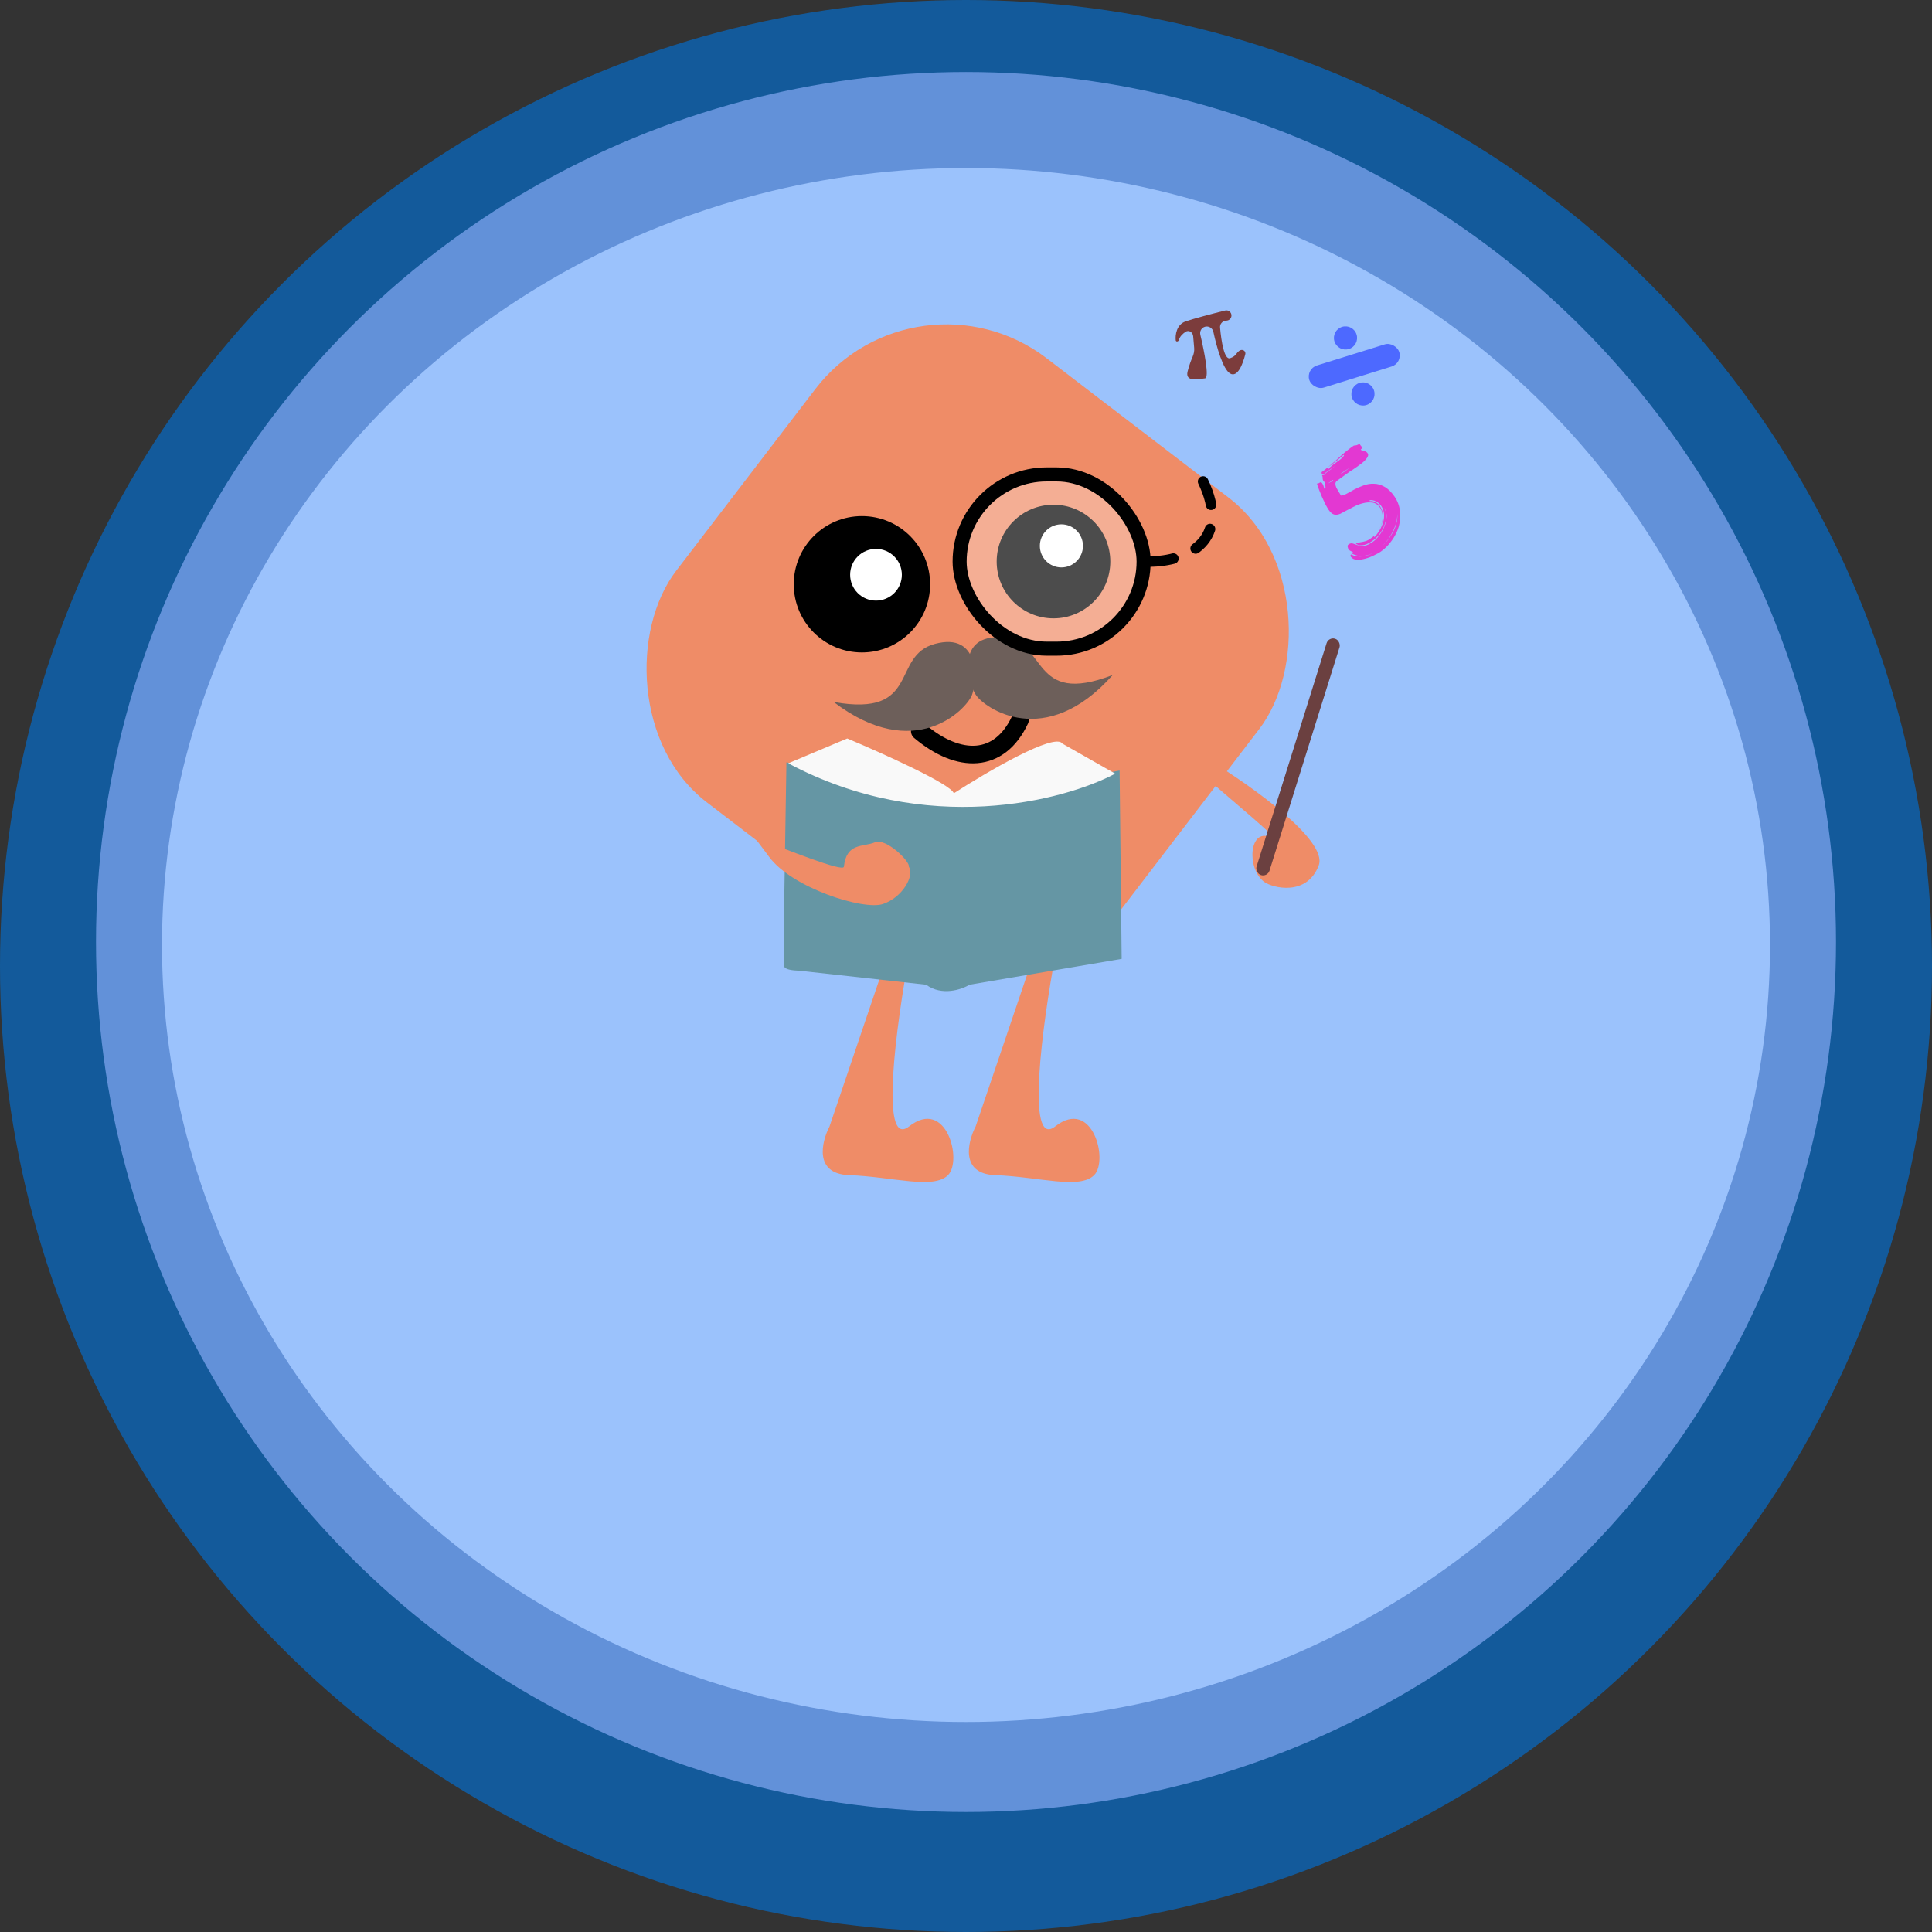 <svg width="322" height="322" viewBox="0 0 322 322" fill="none" xmlns="http://www.w3.org/2000/svg">
<rect x="0" y="0" width="322" height="322" fill="#333333" stroke="none"/>
<circle cx="161" cy="161" r="161" fill="#135A9B"/>
<circle cx="161" cy="157" r="145" fill="#6291D9"/>
<ellipse cx="161" cy="157.5" rx="134" ry="129.5" fill="#9BC2FC"/>
<rect width="93.188" height="93.188" rx="27.525" transform="matrix(0.794 0.608 -0.608 0.794 152.615 43)" fill="#EF8C67"/>
<path d="M153.295 121.866C159.831 127.38 166.573 127.285 170 119.984" stroke="black" stroke-width="2.928" stroke-linecap="round"/>
<path d="M155.846 107.306C163.297 105.318 162.923 113.409 161.999 115.821C161.074 118.232 152.455 127.298 138.948 116.999C153.562 119.593 148.394 109.294 155.846 107.306Z" fill="#6D5F5A"/>
<path d="M167.012 106.227C159.317 105.707 161.238 113.576 162.608 115.765C163.979 117.954 174.178 125.197 185.456 112.496C171.613 117.847 174.707 106.748 167.012 106.227Z" fill="#6D5F5A"/>
<ellipse cx="143.656" cy="97.378" rx="11.363" ry="11.363" fill="black"/>
<ellipse cx="145.999" cy="95.793" rx="4.31" ry="4.31" fill="white"/>
<ellipse cx="175.582" cy="93.589" rx="9.469" ry="9.469" fill="black"/>
<ellipse cx="176.9" cy="90.977" rx="3.592" ry="3.592" fill="white"/>
<path d="M191.502 93.588C197.995 93.588 205.301 90.071 200.431 80.061" stroke="black" stroke-width="1.757" stroke-linecap="round" stroke-linejoin="round" stroke-dasharray="4.1 4.1"/>
<rect x="159.937" y="79.071" width="30.663" height="29.04" rx="14.52" fill="white" fill-opacity="0.3" stroke="black" stroke-width="2.343"/>
<path d="M138.253 187.737L148.804 156.625L151.509 159.331C149.435 170.423 146.531 191.633 151.509 187.737C157.732 182.868 160.437 193.419 158.002 195.854C155.567 198.288 148.804 196.124 141.5 195.854C135.656 195.637 136.901 190.353 138.253 187.737Z" fill="#EF8C67"/>
<path d="M162.607 187.739L173.158 156.627L175.863 159.332C173.789 170.424 170.885 191.635 175.863 187.739C182.085 182.869 184.791 193.42 182.356 195.855C179.921 198.29 173.158 196.126 165.853 195.855C160.01 195.639 161.254 190.354 162.607 187.739Z" fill="#EF8C67"/>
<path d="M219.786 144.234C221.361 140.066 208.463 130.919 201.818 126.867L199.357 128.108C204.936 133.235 214.42 140.711 211.664 139.52C208.218 138.032 207.725 144.73 210.679 146.963C212.058 148.005 217.817 149.444 219.786 144.234Z" fill="#EF8C67"/>
<path d="M131.071 127.046L154.696 132.047C156.248 133.943 159.525 133.771 160.905 133.081L186.6 128.425L186.945 159.809L161.594 164.119C160.272 164.924 156.973 166.051 154.352 164.119L133.295 161.793C132.585 161.77 131.988 161.709 131.544 161.6C130.858 161.431 130.537 161.149 130.724 160.717L130.726 148.773L131.071 127.046Z" fill="#6596A4"/>
<path d="M141.205 123.08L131.375 127.219C154.414 139.496 177.304 133.484 185.869 128.943L177.074 123.942C175.833 122.011 164.485 128.655 158.967 132.219C158.553 130.702 146.953 125.494 141.205 123.08Z" fill="#F9F9F9"/>
<path d="M140.649 144.452C140.551 145.415 131.09 141.566 125.77 139.582L128.204 142.828C131.992 147.969 143.896 151.756 147.142 150.674C150.389 149.592 152.463 145.985 151.471 144.452C151.742 143.64 147.683 139.582 145.79 140.394C143.896 141.205 141.064 140.394 140.649 144.452Z" fill="#EF8C67"/>
<rect width="2.261" height="41.297" rx="1.131" transform="matrix(0.954 0.299 -0.299 0.954 221.438 106.116)" fill="#6B4040"/>
<path d="M220.69 79.154L221.06 78.778C221.344 78.581 221.616 78.383 221.878 78.182C222.152 77.972 222.429 77.751 222.708 77.518C222.559 77.621 222.395 77.745 222.215 77.889C222.039 78.011 221.863 78.132 221.687 78.254L220.998 78.731C220.881 78.852 220.796 78.931 220.742 78.968C220.579 79.08 220.434 79.101 220.305 79.03L220.258 78.703C220.556 78.497 220.761 78.345 220.873 78.247C220.985 78.15 221.091 78.057 221.19 77.968L221.419 78.17C221.602 77.943 221.804 77.743 222.024 77.571C222.259 77.389 222.491 77.219 222.72 77.06C222.95 76.901 223.176 76.735 223.396 76.562C223.63 76.381 223.834 76.17 224.008 75.93L223.924 75.808C223.088 76.566 222.218 77.258 221.311 77.884C222.022 77.293 222.719 76.681 223.401 76.049C224.097 75.408 224.844 74.812 225.642 74.26C225.97 74.272 226.29 74.171 226.601 73.956L226.651 74.072C226.689 74.126 226.726 74.18 226.764 74.234C226.805 74.265 226.849 74.314 226.896 74.382C226.962 74.477 226.993 74.565 226.99 74.647C227 74.72 226.937 74.803 226.802 74.897L226.929 75.079C227.12 75.067 227.308 75.107 227.492 75.2C227.68 75.269 227.83 75.385 227.942 75.548C228.045 75.696 228.055 75.87 227.972 76.067C227.893 76.242 227.764 76.431 227.585 76.635C227.406 76.838 227.186 77.04 226.925 77.241C226.677 77.432 226.425 77.617 226.168 77.794C225.924 77.963 225.701 78.117 225.498 78.257C225.286 78.384 225.119 78.49 224.997 78.574C224.659 78.808 224.312 79.058 223.957 79.323C223.614 79.58 223.267 79.83 222.916 80.073C222.686 80.232 222.57 80.412 222.569 80.613C222.568 80.814 222.617 81.029 222.717 81.26C222.83 81.482 222.96 81.712 223.105 81.951C223.264 82.181 223.391 82.393 223.486 82.588C223.732 82.597 224.052 82.496 224.445 82.284C224.829 82.059 225.256 81.823 225.726 81.578C226.21 81.324 226.724 81.098 227.268 80.902C227.825 80.696 228.392 80.605 228.967 80.627C229.546 80.626 230.126 80.785 230.706 81.103C231.3 81.412 231.868 81.959 232.41 82.743C232.934 83.501 233.24 84.318 233.328 85.197C233.43 86.067 233.362 86.923 233.126 87.766C232.88 88.596 232.49 89.375 231.955 90.105C231.43 90.848 230.815 91.463 230.112 91.949C229.869 92.118 229.514 92.313 229.048 92.535C228.591 92.771 228.102 92.96 227.58 93.101C227.08 93.246 226.602 93.307 226.146 93.283C225.699 93.272 225.363 93.105 225.138 92.78C225.064 92.672 225.068 92.549 225.153 92.41C225.806 92.719 226.496 92.821 227.224 92.717C227.943 92.6 228.602 92.354 229.202 91.979C228.606 92.331 227.969 92.552 227.291 92.641C226.59 92.726 225.929 92.593 225.307 92.243L225.494 91.994C225.361 91.946 225.235 91.894 225.115 91.836C224.986 91.766 224.871 91.686 224.769 91.596C224.708 91.478 224.657 91.333 224.618 91.161C224.569 90.975 224.619 90.83 224.768 90.727C225.038 90.54 225.289 90.497 225.518 90.598C225.752 90.676 226.014 90.765 226.303 90.865C226.596 90.942 226.939 90.975 227.331 90.964C227.714 90.939 228.202 90.721 228.798 90.309C229.176 90.048 229.537 89.688 229.881 89.231C230.237 88.764 230.523 88.266 230.738 87.738C230.956 87.187 231.079 86.642 231.106 86.104C231.124 85.552 230.997 85.05 230.725 84.599C230.947 85.064 231.052 85.562 231.038 86.091C231.015 86.607 230.903 87.124 230.702 87.643C230.505 88.139 230.237 88.604 229.898 89.039C229.572 89.464 229.213 89.812 228.821 90.083C228.632 90.214 228.417 90.353 228.178 90.498C227.943 90.621 227.694 90.723 227.431 90.805C227.172 90.864 226.919 90.889 226.673 90.879C226.417 90.856 226.18 90.76 225.963 90.591C226.18 90.5 226.387 90.437 226.582 90.402C226.778 90.367 226.973 90.332 227.169 90.296C227.355 90.248 227.548 90.194 227.748 90.136C227.938 90.064 228.148 89.949 228.378 89.79L228.682 89.579C228.777 89.514 228.869 89.43 228.959 89.329L229.085 89.511C229.394 89.177 229.675 88.803 229.928 88.388C230.185 87.951 230.385 87.503 230.527 87.044C230.661 86.572 230.71 86.108 230.674 85.653C230.643 85.175 230.483 84.726 230.193 84.307C229.978 83.996 229.698 83.75 229.352 83.569C229.007 83.387 228.648 83.316 228.275 83.354L228.298 83.518C228.589 83.477 228.887 83.531 229.19 83.681C229.507 83.821 229.75 84.013 229.918 84.257C230.396 84.946 230.592 85.65 230.509 86.367C230.446 86.97 230.244 87.56 229.903 88.136C230.009 87.942 230.104 87.747 230.187 87.549C230.318 87.219 230.397 86.885 230.423 86.547C230.463 86.199 230.448 85.86 230.378 85.528C230.322 85.187 230.196 84.874 229.999 84.59C229.663 84.104 229.241 83.826 228.733 83.757C228.226 83.688 227.693 83.727 227.134 83.873C226.589 84.01 226.054 84.22 225.53 84.503C224.996 84.772 224.533 85.012 224.14 85.224C223.864 85.375 223.609 85.511 223.374 85.634C223.143 85.734 222.92 85.788 222.706 85.796C222.492 85.804 222.283 85.748 222.081 85.629C221.878 85.509 221.669 85.294 221.454 84.983C221.304 84.766 221.128 84.468 220.925 84.089C220.727 83.686 220.535 83.279 220.35 82.867C220.169 82.432 219.998 82.011 219.836 81.603C219.674 81.196 219.558 80.856 219.49 80.583C219.577 80.623 219.655 80.619 219.722 80.573C219.79 80.526 219.862 80.486 219.939 80.453C220.007 80.406 220.07 80.382 220.13 80.381C220.202 80.371 220.281 80.426 220.365 80.548C220.459 80.683 220.532 80.832 220.585 80.996C220.628 81.145 220.672 81.295 220.716 81.445L220.94 81.379C220.924 81.211 220.905 81.054 220.884 80.908C220.868 80.74 220.863 80.573 220.869 80.409C220.749 80.352 220.657 80.276 220.591 80.181C220.488 80.033 220.44 79.876 220.446 79.712C220.457 79.525 220.417 79.352 220.328 79.194L220.69 79.154ZM232.918 85.601C232.867 86.655 232.602 87.659 232.121 88.611C231.649 89.577 231.016 90.424 230.221 91.154C231.039 90.428 231.693 89.597 232.183 88.658C232.683 87.733 232.928 86.714 232.918 85.601ZM224.75 78.085C224.591 78.175 224.418 78.285 224.228 78.416L223.417 78.977C223.526 78.962 223.73 78.851 224.027 78.645C224.243 78.495 224.455 78.339 224.662 78.176C224.784 78.092 224.881 78.015 224.952 77.945C224.912 77.973 224.844 78.02 224.75 78.085ZM222.158 80.148L222.189 79.976L221.296 80.594L222.158 80.148ZM229.823 88.281C229.845 88.226 229.872 88.177 229.903 88.136C229.872 88.177 229.845 88.226 229.823 88.281ZM229.756 88.357C229.77 88.348 229.779 88.332 229.783 88.309C229.779 88.332 229.77 88.348 229.756 88.357Z" fill="#E338D2"/>
<path d="M197.589 53.573C196.067 54.109 195.862 55.838 195.954 56.72C195.96 56.779 195.992 56.832 196.04 56.868C196.192 56.982 196.426 56.861 196.474 56.677C196.619 56.115 197.075 55.656 197.574 55.316C198.129 54.938 198.805 55.373 198.862 56.043L199.03 58C199.074 58.508 198.964 59.016 198.76 59.483C198.502 60.079 198.18 60.934 197.937 61.902C197.473 63.753 199.793 63.175 200.837 63.059C201.575 62.977 200.738 58.677 200.053 55.788C199.913 55.201 200.264 54.607 200.848 54.453C201.468 54.291 202.094 54.689 202.229 55.316C202.774 57.842 203.823 61.537 205.013 62.249C206.246 62.987 207.145 60.692 207.55 59.033C207.63 58.705 207.406 58.386 207.073 58.331C206.68 58.265 206.296 58.618 206.078 58.952C205.892 59.236 205.564 59.521 205.013 59.704C204.053 60.023 203.542 56.873 203.344 54.589C203.295 54.018 203.716 53.521 204.285 53.455L204.489 53.431C204.92 53.38 205.245 53.015 205.245 52.581C205.245 52.026 204.726 51.618 204.187 51.753C202.086 52.279 198.916 53.106 197.589 53.573Z" fill="#7C3C3C"/>
<rect width="15.697" height="3.86" rx="1.93" transform="matrix(0.955 -0.297 0.298 0.955 217.641 61.486)" fill="#4D69FF"/>
<ellipse cx="1.93" cy="1.93" rx="1.93" ry="1.93" transform="matrix(0.955 -0.297 0.298 0.955 221.832 55.053)" fill="#4D69FF"/>
<ellipse cx="1.93" cy="1.93" rx="1.93" ry="1.93" transform="matrix(0.955 -0.297 0.298 0.955 224.744 64.391)" fill="#4D69FF"/>
</svg>

